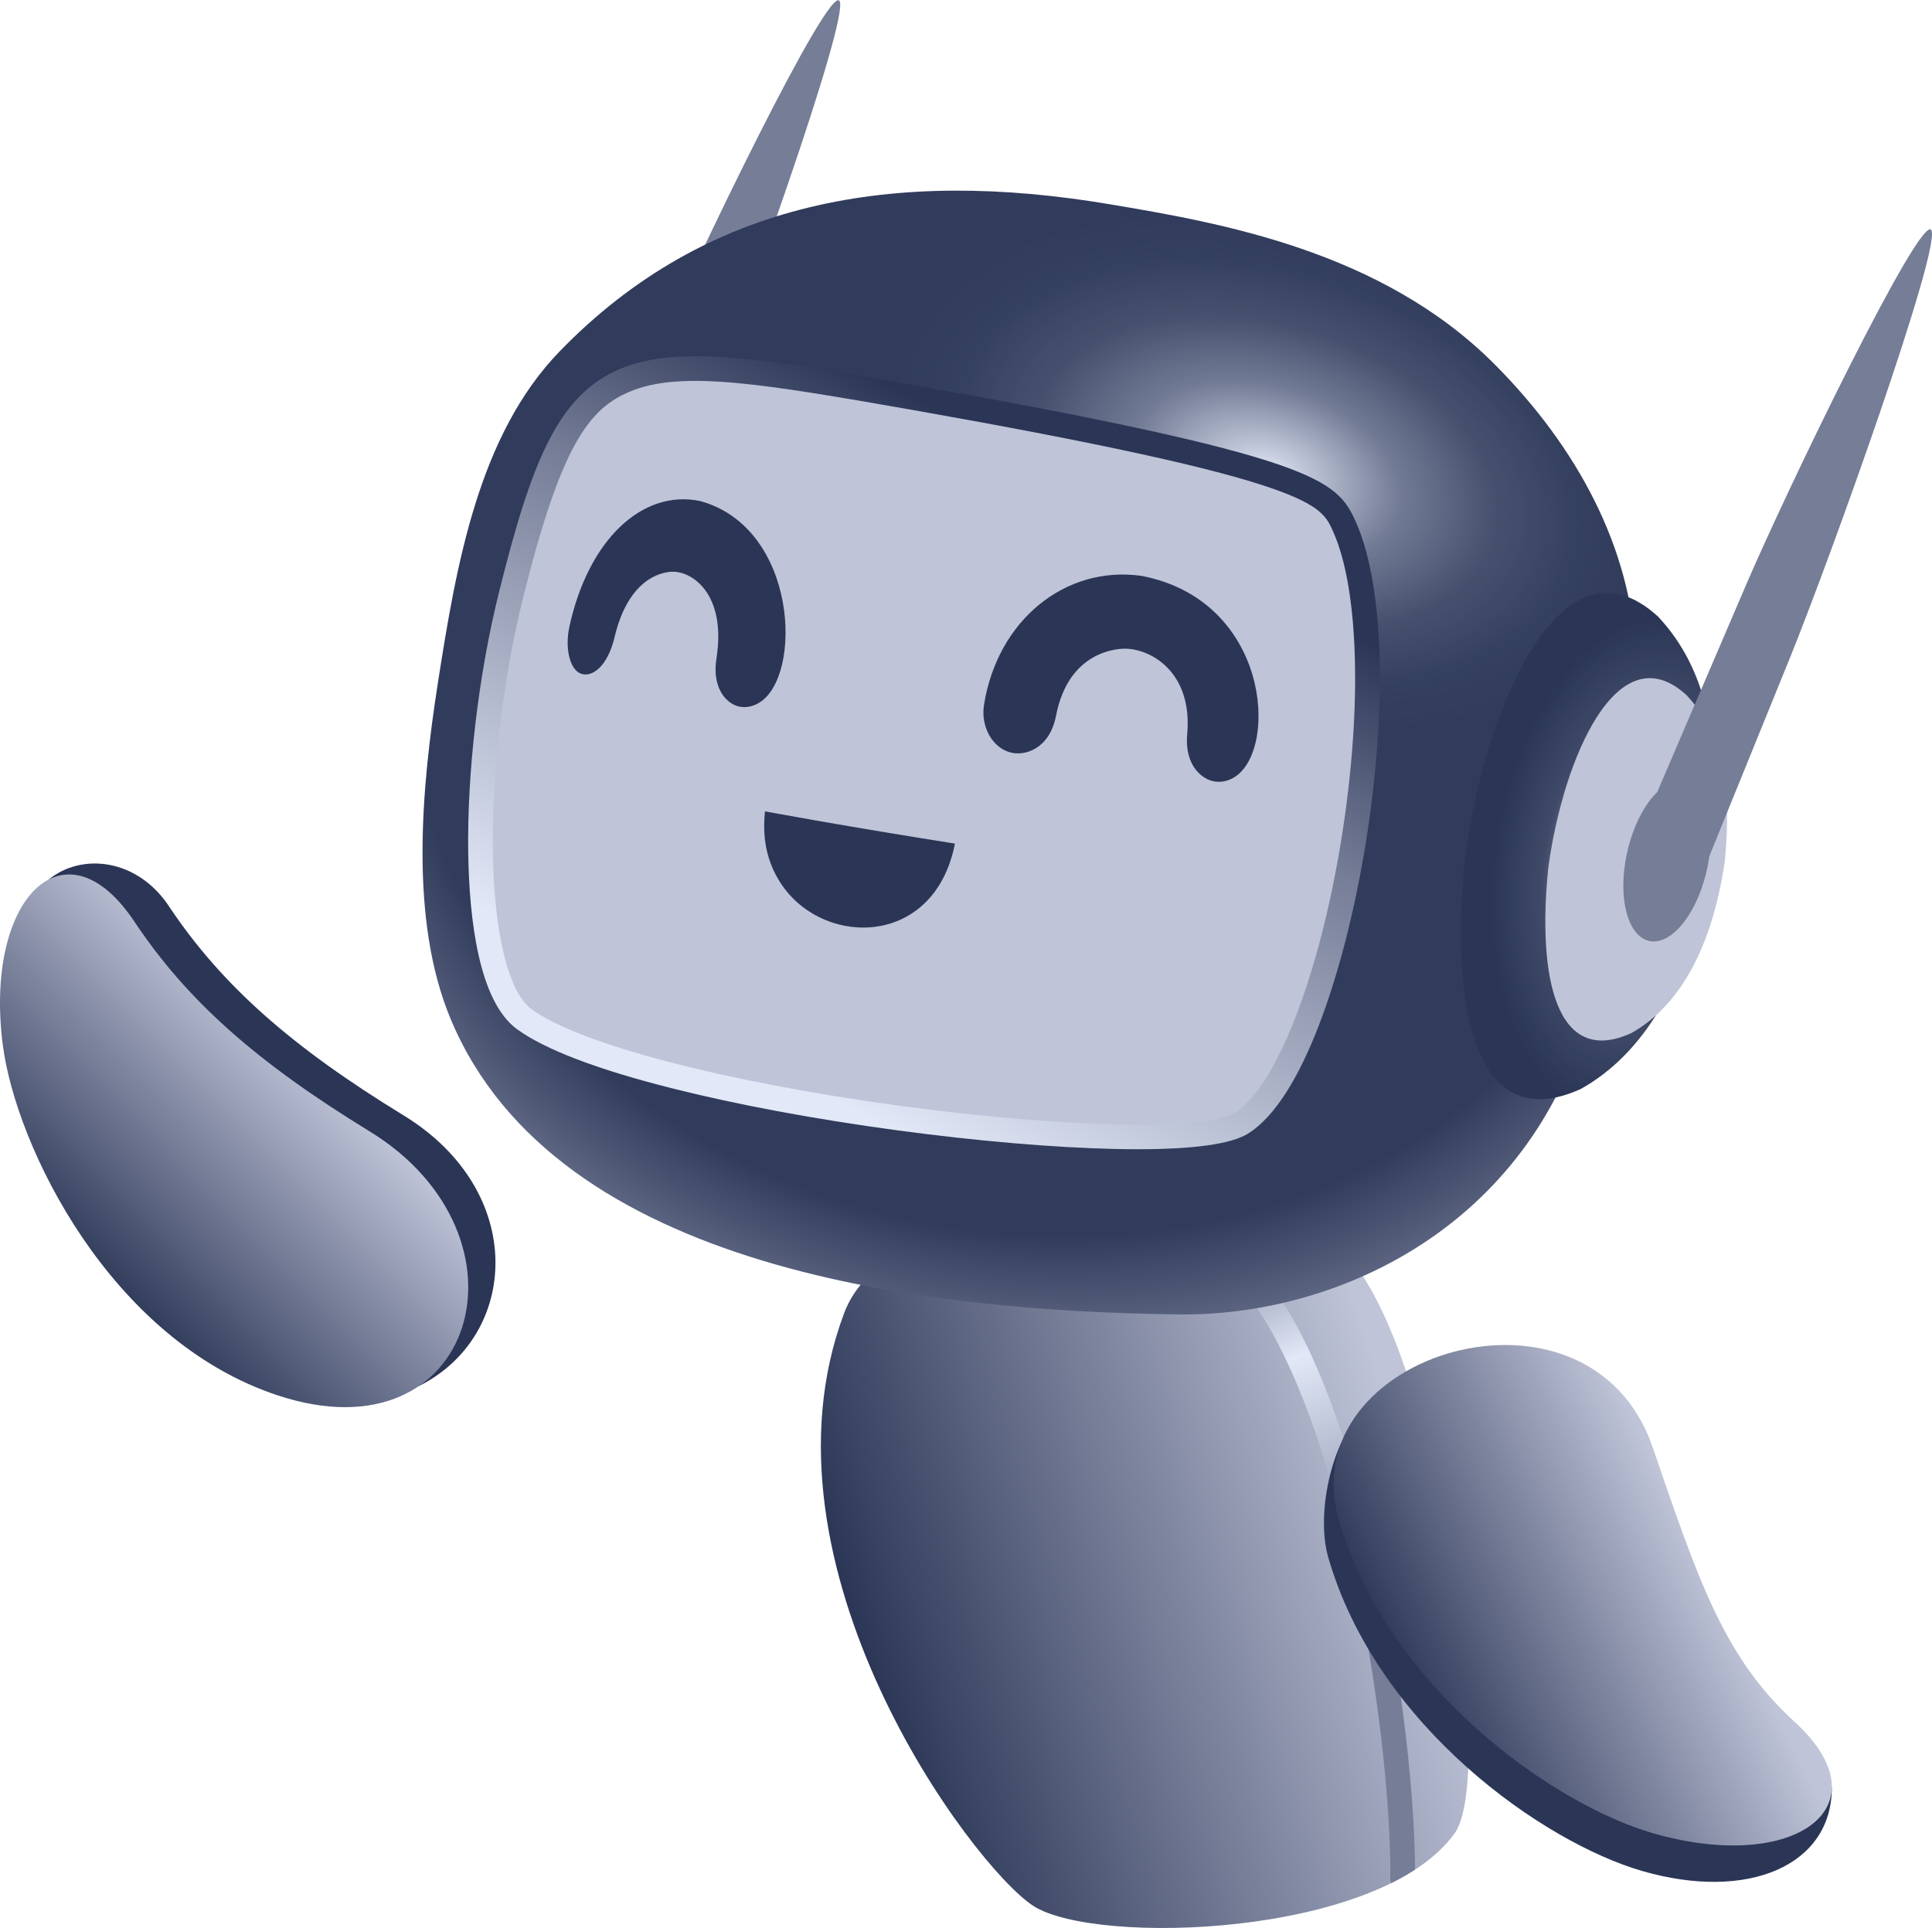 <?xml version="1.0" encoding="UTF-8"?><svg id="_Слой_1" data-name="Слой 1" xmlns="http://www.w3.org/2000/svg" xmlns:xlink="http://www.w3.org/1999/xlink" viewBox="0 0 1059.53 1057.288" x="0px" y="0px" width="1060px" height="1058px" version="1.1">
  <defs>
    <linearGradient id="_Безымянный_градиент_80" data-name="Безымянный градиент 80" x1="13629.991" y1="811.642" x2="13931.868" y2="908.821" gradientTransform="translate(14405.258) rotate(-180) scale(1 -1)" gradientUnits="userSpaceOnUse">
      <stop offset="0" stop-color="#bfc4d8"/>
      <stop offset="1" stop-color="#2b3656"/>
    </linearGradient>
    <clipPath id="clippath">
      <path d="M733.281,683.354c54.074,43.564,88.303,288.694,64.551,321.886-40.984,57.273-197.522,61.781-231.183,39.901-33.662-21.88-155.953-186.627-103.646-325.236,28.905-76.595,233.011-66.575,270.278-36.551Z" style="fill: none; stroke-width: 0px;"/>
    </clipPath>
    <linearGradient id="_Безымянный_градиент_81" data-name="Безымянный градиент 81" x1="13747.029" y1="676.088" x2="13620.295" y2="998.964" gradientTransform="translate(14405.258) rotate(-180) scale(1 -1)" gradientUnits="userSpaceOnUse">
      <stop offset="0" stop-color="#757d97"/>
      <stop offset=".239" stop-color="#e2e8f7"/>
      <stop offset=".635" stop-color="#757d97"/>
    </linearGradient>
    <radialGradient id="_Безымянный_градиент_92" data-name="Безымянный градиент 92" cx="13840.746" cy="376.863" fx="13840.746" fy="376.863" r="442.011" gradientTransform="translate(-13062.866 -2065.902) rotate(11.512) scale(1 -.865)" gradientUnits="userSpaceOnUse">
      <stop offset=".782" stop-color="#313c5c"/>
      <stop offset="1" stop-color="#757d97"/>
    </radialGradient>
    <radialGradient id="_Безымянный_градиент_98" data-name="Безымянный градиент 98" cx="13710.708" cy="259.04" fx="13710.708" fy="259.04" r="250.65" gradientTransform="translate(13898.314 3956.457) rotate(-163.673) scale(1 -.632)" gradientUnits="userSpaceOnUse">
      <stop offset=".01" stop-color="#e2e8f7"/>
      <stop offset=".061" stop-color="rgba(226, 232, 247, .927)" stop-opacity=".927"/>
      <stop offset=".302" stop-color="rgba(226, 232, 247, .602)" stop-opacity=".602"/>
      <stop offset=".516" stop-color="rgba(226, 232, 247, .344)" stop-opacity=".344"/>
      <stop offset=".696" stop-color="rgba(226, 232, 247, .157)" stop-opacity=".157"/>
      <stop offset=".833" stop-color="rgba(226, 232, 247, .043)" stop-opacity=".043"/>
      <stop offset=".912" stop-color="#e2e8f7" stop-opacity="0"/>
    </radialGradient>
    <linearGradient id="_Безымянный_градиент_100" data-name="Безымянный градиент 100" x1="13990.53" y1="584.987" x2="13809.964" y2="249.508" gradientTransform="translate(14405.258) rotate(-180) scale(1 -1)" gradientUnits="userSpaceOnUse">
      <stop offset=".01" stop-color="#e2e8f7"/>
      <stop offset=".645" stop-color="#757d97"/>
      <stop offset=".956" stop-color="#2b3656"/>
    </linearGradient>
    <radialGradient id="_Безымянный_градиент_72" data-name="Безымянный градиент 72" cx="13506.73" cy="474.25" fx="13506.73" fy="474.25" r="148.074" gradientTransform="translate(2571.751 -12931.246) rotate(98.278) scale(1 -.578)" gradientUnits="userSpaceOnUse">
      <stop offset="0" stop-color="#e2e8f7"/>
      <stop offset=".606" stop-color="rgba(226, 232, 247, .332)" stop-opacity=".332"/>
      <stop offset=".924" stop-color="#e2e8f7" stop-opacity="0"/>
    </radialGradient>
    <linearGradient id="_Безымянный_градиент_80-2" data-name="Безымянный градиент 80" x1="13472.859" y1="852.112" x2="13634.523" y2="931.172" xlink:href="#_Безымянный_градиент_80"/>
    <linearGradient id="_Безымянный_градиент_80-3" data-name="Безымянный градиент 80" x1="14419.096" y1="-326.097" x2="14550.467" y2="-217.242" gradientTransform="translate(14556.06 -435.129) rotate(174.668) scale(1 -1)" xlink:href="#_Безымянный_градиент_80"/>
  </defs>
  <g>
    <path d="M733.281,683.354c54.074,43.564,88.303,288.694,64.551,321.886-40.984,57.273-197.522,61.781-231.183,39.901-33.662-21.88-155.953-186.627-103.646-325.236,28.905-76.595,233.011-66.575,270.278-36.551Z" style="fill: url(#_Безымянный_градиент_80); stroke-width: 0px;"/>
    <g style="clip-path: url(#clippath);">
      <path d="M769.226,1036.809c3.704,0,6.727-2.98,6.77-6.693.444-38.474-6.257-108.737-22.232-178.977-12.696-55.826-35.319-129.414-70.992-162.959-13.925-13.094-28.894-19.151-44.47-18.015-3.731.273-6.532,3.517-6.26,7.247.273,3.729,3.517,6.545,7.247,6.259,11.805-.86,22.999,3.838,34.205,14.375,25.89,24.346,49.708,79.783,67.064,156.096,15.729,69.162,22.331,138.139,21.894,175.817-.043,3.739,2.954,6.806,6.693,6.849.026,0,.054,0,.079,0Z" style="fill: url(#_Безымянный_градиент_81); stroke-width: 0px;"/>
    </g>
  </g>
  <g>
    <g>
      <path d="M308.217,365.055h0c7.172,11.999,17.192,11.379,22.319-1.239l51.992-127.94C405.09,180.355,466.114,9.976,460.41.434c-5.704-9.543-78.613,140.953-101.896,195.267l-53.653,125.16c-5.291,12.344-3.817,32.194,3.356,44.193Z" style="fill: #757d97; stroke-width: 0px;"/>
      <path d="M308.335,310.477c-12.62,13.979-19.662,41.445-15.729,61.348,3.933,19.902,17.352,24.704,29.972,10.725,12.62-13.979,19.662-41.445,15.729-61.348-3.933-19.902-17.352-24.704-29.972-10.725Z" style="fill: #757d97; stroke-width: 0px;"/>
    </g>
    <g style="isolation: isolate;">
      <path d="M240.171,374.228c10.172-65.298,22.422-135.927,66.798-181.691,80.619-83.14,183.771-100.492,301.745-80.618,59.857,10.083,148.893,25.314,211.056,87.863,45.394,45.675,74.715,100.51,77.386,159.509,2.025,44.729-17.139,168.363-27.945,203.259-35.04,113.158-138.498,159.337-223.153,158.224-135.984-1.789-340.883-23.601-398.837-161.817-22.997-54.846-15.99-127.338-7.05-184.729Z" style="fill: url(#_Безымянный_градиент_92); stroke-width: 0px;"/>
      <path d="M240.171,374.228c10.172-65.298,22.422-135.927,66.798-181.691,80.619-83.14,183.771-100.492,301.745-80.618,59.857,10.083,148.893,25.314,211.056,87.863,45.394,45.675,74.715,100.51,77.386,159.509,2.025,44.729-17.139,168.363-27.945,203.259-35.04,113.158-138.498,159.337-223.153,158.224-135.984-1.789-340.883-23.601-398.837-161.817-22.997-54.846-15.99-127.338-7.05-184.729Z" style="fill: url(#_Безымянный_градиент_98); stroke-width: 0px;"/>
      <g>
        <path d="M503.036,218.291c-166.329-29.057-187.699-32.79-222.73,107.684-22.7,91.031-24.406,209.99,7.29,232.939,62.166,45.011,354.955,80.533,393.154,56.998,52.014-32.046,90.067-252.235,56.551-327.225-8.14-18.213-14.021-31.372-234.265-70.397" style="fill: #bfc4d8; stroke-width: 0px;"/>
        <path d="M611.802,630.034c-33.638-.721-76.094-4.345-119.547-10.206-45.488-6.135-88.378-14.139-124.032-23.145-40.77-10.298-69.233-21.16-84.598-32.285-21.166-15.325-26.28-60.836-26.843-96.316-.708-44.599,5.631-98.336,16.955-143.746,17.746-71.167,32.156-107.576,66.044-122.008,32.357-13.778,79.265-5.584,164.42,9.292l.017.003c101.957,18.066,164.784,31.817,197.715,43.275,30.499,10.612,36.254,19.175,41.55,31.027,8.279,18.522,12.845,46.514,13.208,80.951.331,31.5-2.753,67.006-8.918,102.682-10.568,61.146-32.791,133.218-63.47,152.12-9.162,5.644-29.422,8.493-60.316,8.493-3.892,0-7.957-.045-12.185-.136ZM501.857,224.958c-82.599-14.43-128.104-22.379-156.769-10.17-22.317,9.503-37.448,29.563-58.212,112.825-11.055,44.333-17.242,96.765-16.552,140.255.705,44.455,8.647,76.442,21.243,85.562,26.464,19.16,105.949,39.955,202.5,52.977,89.941,12.132,166.959,13.705,183.132,3.741,21.779-13.417,44.776-70.843,57.229-142.896,12.749-73.773,11.451-142.778-3.307-175.801-3.565-7.978-6.382-14.279-33.637-23.762-32.235-11.216-94.397-24.794-195.628-42.731h.002Z" style="fill: url(#_Безымянный_градиент_100); stroke-width: 0px;"/>
        <g>
          <path d="M625.997,315.711c69.869,13.428,75.213,94.302,51.444,110.111-5.033,3.348-9.413,2.875-10.853,2.72-6.836-.738-17.095-8.42-15.518-25.892,3.023-33.491-19.017-46.599-33.62-46.993-3.18-.086-31.276.217-38.327,36.843-3.424,17.784-16.839,22.392-25.271,19.984-9.833-2.808-16.075-14.236-14.21-26.015,7.32-46.251,44.444-76.67,86.354-70.757" style="fill: #2b3656; stroke-width: 0px;"/>
          <path d="M383.926,274.656c53.653,14.663,56.496,96.084,32.402,110.65-5.069,3.064-9.23,2.383-10.597,2.159-6.407-1.049-15.55-9.182-12.813-26.537,5.247-33.266-11.36-46.772-23.06-47.471-2.456-.147-24.243-.386-32.839,35.919-3.842,16.226-12.475,22.357-18.647,19.888-5.91-2.365-8.655-13.848-6.118-25.598,10.197-47.239,39.67-75.617,71.673-69.009" style="fill: #2b3656; stroke-width: 0px;"/>
          <path d="M419.503,444.885c8.994,1.639,18.269,3.296,27.813,4.966,25.188,4.408,50.812,8.658,76.388,12.694-11.034,56.322-70.491,57.021-94.35,23.492-11.952-16.798-10.48-33.864-9.851-41.152" style="fill: #2b3656; stroke-width: 0px;"/>
        </g>
      </g>
    </g>
    <path d="M938.737,465.125c5.693-58.634-2.926-98.76-29.41-127.051-52.743-48.373-94.415,48.157-105.842,132.154-8.587,83.961,5.977,153.038,63.469,126.88,33.148-18.502,61.088-59.022,71.783-131.983" style="fill: #2b3656; stroke-width: 0px;"/>
    <path d="M938.737,465.125c5.693-58.634-2.926-98.76-29.41-127.051-52.743-48.373-94.415,48.157-105.842,132.154-8.587,83.961,5.977,153.038,63.469,126.88,33.148-18.502,61.088-59.022,71.783-131.983" style="fill: url(#_Безымянный_градиент_72); stroke-width: 0px;"/>
    <path d="M945.929,472.045c4.075-41.972-2.094-70.695-21.052-90.946-37.755-34.627-67.584,34.472-75.764,94.599-6.147,60.101,4.278,109.548,45.432,90.823,23.728-13.244,43.728-42.249,51.384-94.476" style="fill: #bfc4d8; stroke-width: 0px;"/>
    <g>
      <path d="M906.962,490.709h0c7.172,11.999,17.192,11.379,22.319-1.239l51.992-127.94c22.562-55.521,83.587-225.899,77.883-235.442s-78.613,140.953-101.896,195.267l-53.653,125.16c-5.291,12.344-3.817,32.194,3.356,44.193Z" style="fill: #757d97; stroke-width: 0px;"/>
      <path d="M907.08,436.131c-12.62,13.979-19.662,41.445-15.729,61.348,3.933,19.902,17.352,24.704,29.972,10.725,12.62-13.979,19.662-41.445,15.729-61.348-3.933-19.902-17.352-24.704-29.972-10.725Z" style="fill: #757d97; stroke-width: 0px;"/>
    </g>
  </g>
  <g>
    <path d="M735.545,791.137c-9.008,19.721-12.095,45.713-7.11,62.94,26.919,93.024,118.346,156.362,172.097,171.928,58.373,16.905,104.232-3.145,104.055-45.824l-269.042-189.044Z" style="fill: #2b3656; stroke-width: 0px;"/>
    <path d="M906.295,793.534c-34.739-101.032-198.539-51.598-172.097,39.778,26.919,93.024,118.346,156.362,172.097,171.928,77.831,22.54,128.754-14.515,77.831-61.073-38.787-35.462-52.582-77.199-77.831-150.633Z" style="fill: url(#_Безымянный_градиент_80-2); stroke-width: 0px;"/>
  </g>
  <g>
    <path d="M26.702,482.249c18.446-14.972,48.705-11.221,65.842,14.506,29.136,43.74,67.69,77.476,128.742,114.828,68.267,41.766,63.384,121.055,8.445,148.474L26.702,482.249Z" style="fill: #2b3656; stroke-width: 0px;"/>
    <path d="M202.506,620.249c93.999,57.509,58.642,181.027-50.363,144.869C60.228,734.629,8.732,628.528,1.541,573.033c-10.412-80.357,33.972-125.036,72.223-67.612,29.136,43.74,67.69,77.476,128.742,114.828Z" style="fill: url(#_Безымянный_градиент_80-3); stroke-width: 0px;"/>
  </g>
</svg>